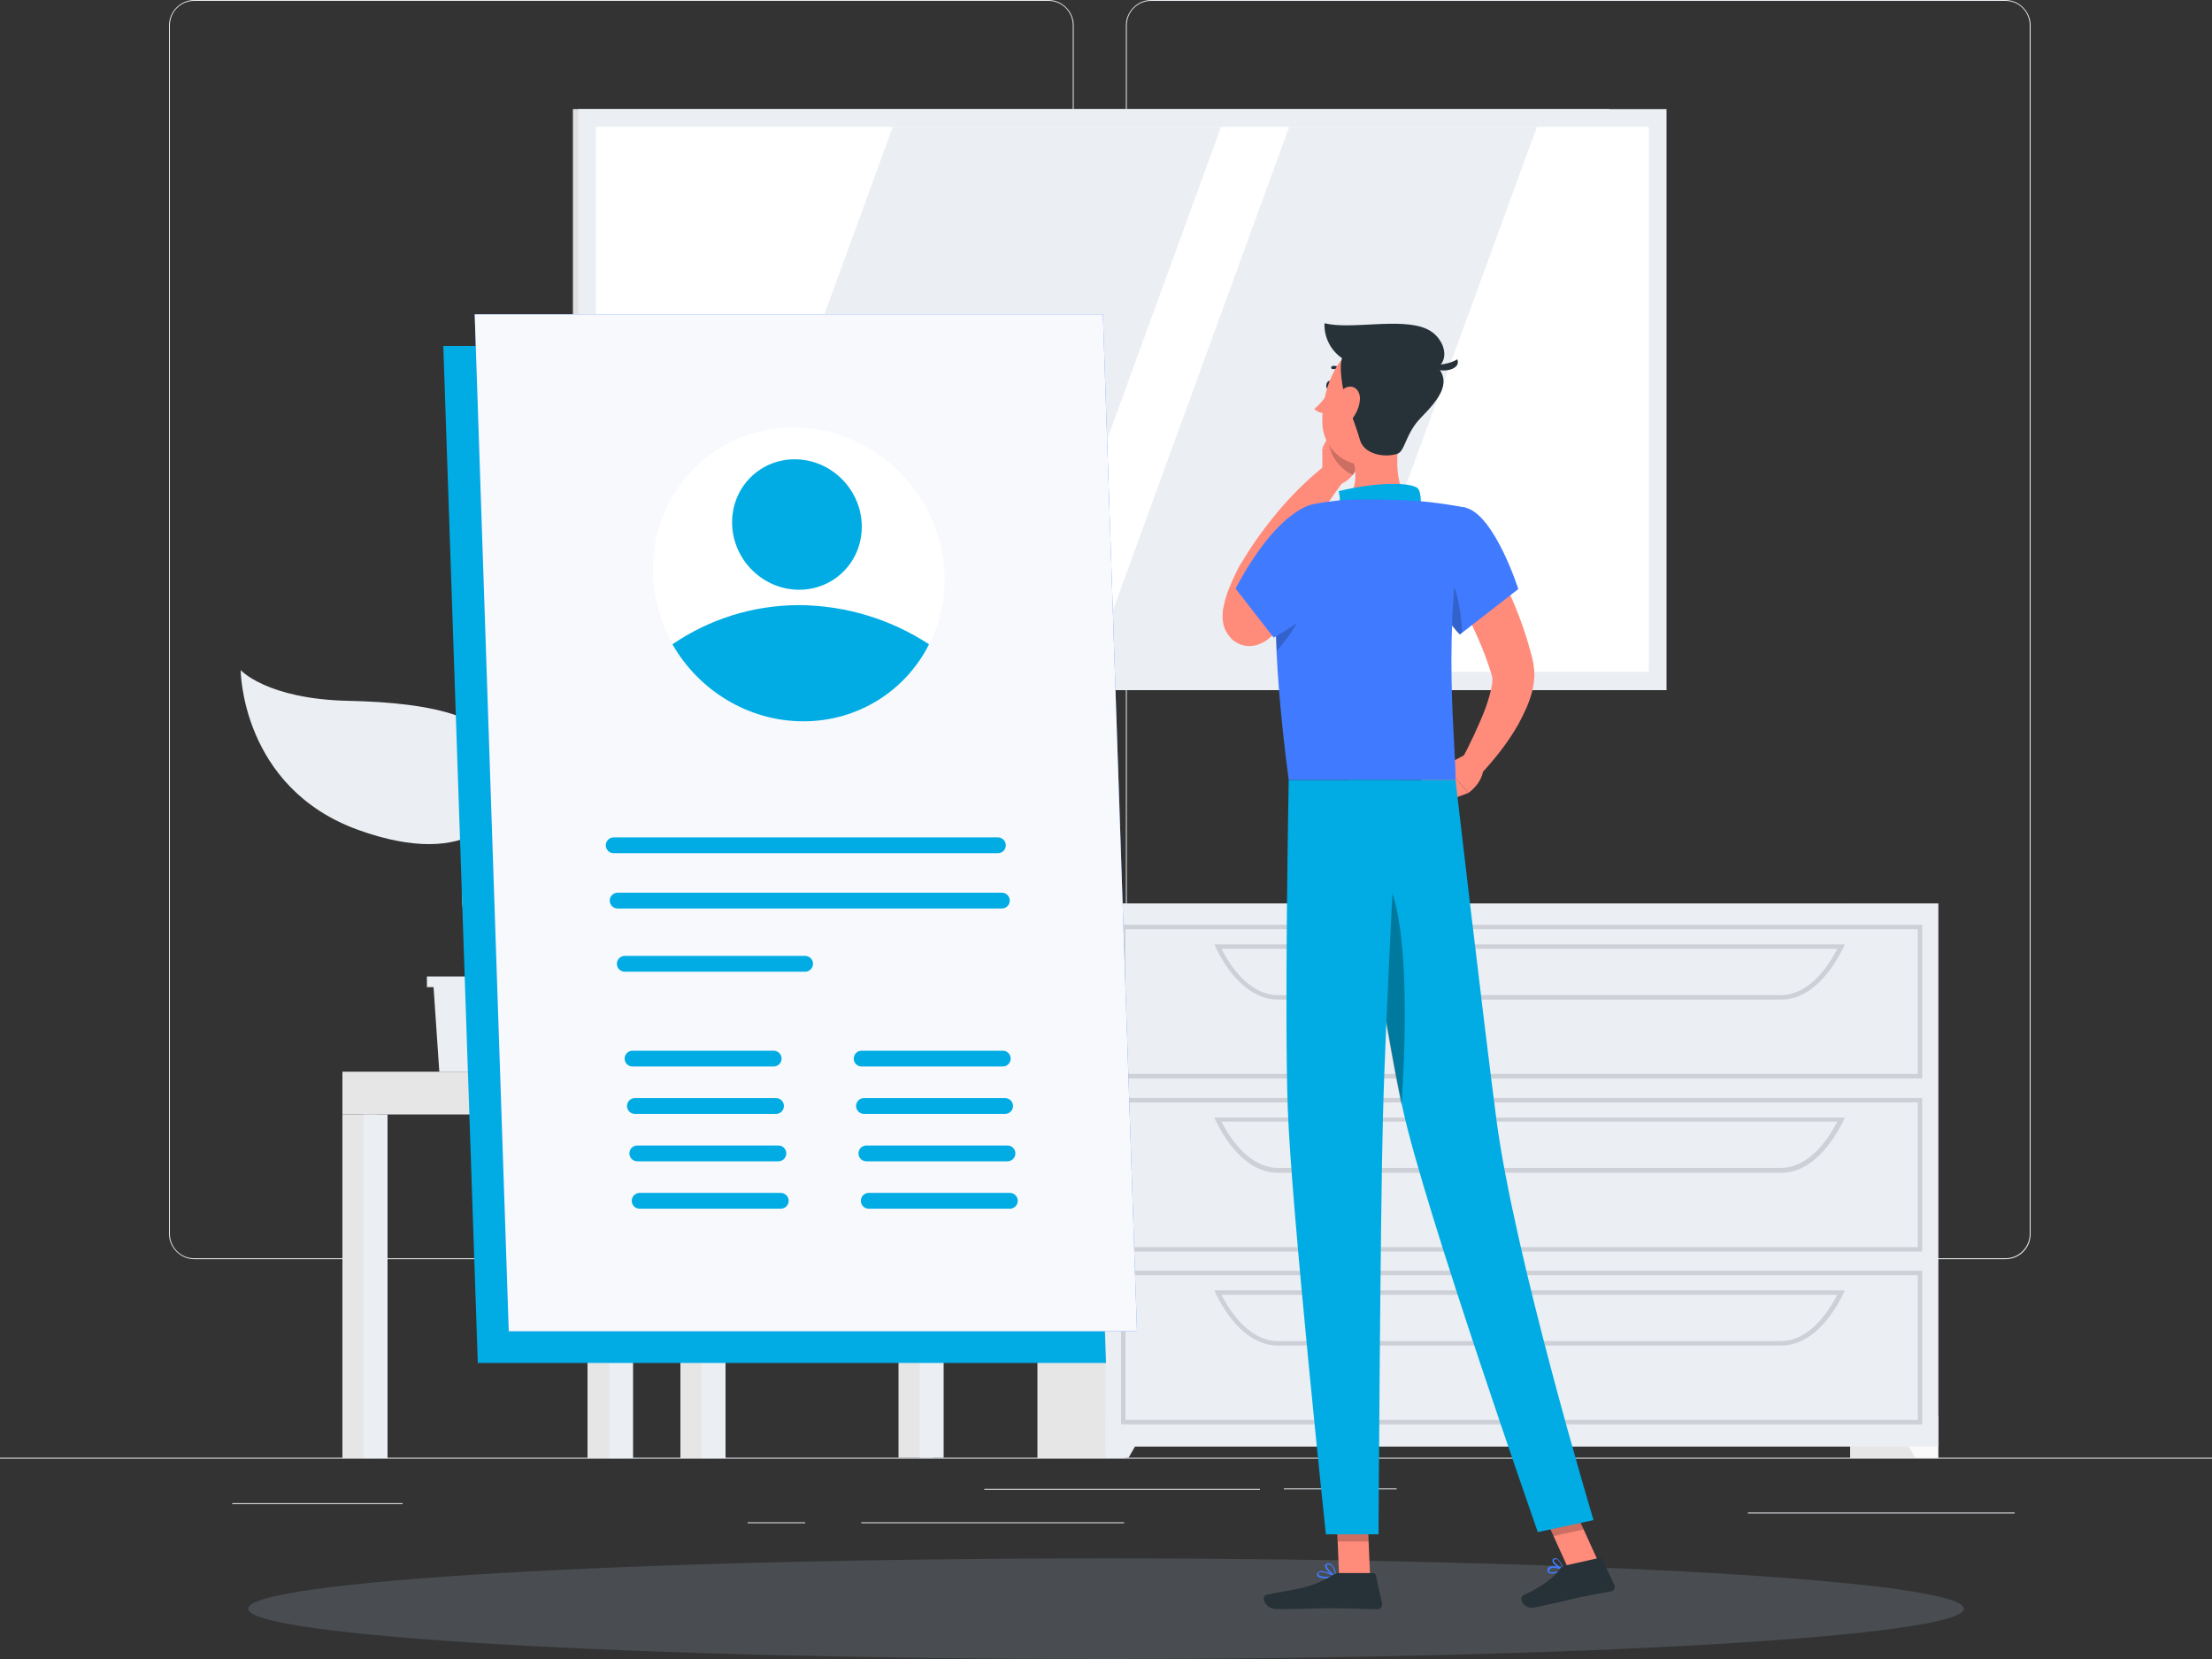 <svg width="280" height="210" viewBox="0 0 280 210" fill="none" xmlns="http://www.w3.org/2000/svg">
<rect x="0" y="0" width="280" height="210" fill="#333333" stroke="none"/>
<g clip-path="url(#clip0)">
<path d="M280 184.524H0V184.637H280V184.524Z" fill="#EBEEF3"/>
<path d="M176.792 188.414H162.512V188.526H176.792V188.414Z" fill="#EBEEF3"/>
<path d="M255.024 191.457H221.256V191.569H255.024V191.457Z" fill="#EBEEF3"/>
<path d="M159.488 188.47H124.6V188.582H159.488V188.47Z" fill="#EBEEF3"/>
<path d="M101.92 192.697H94.64V192.809H101.92V192.697Z" fill="#EBEEF3"/>
<path d="M142.296 192.697H109.032V192.809H142.296V192.697Z" fill="#EBEEF3"/>
<path d="M50.96 190.274H29.4V190.387H50.96V190.274Z" fill="#EBEEF3"/>
<path d="M132.72 159.388H24.584C22.848 159.388 21.392 157.923 21.392 156.176V3.213C21.392 1.465 22.848 0 24.584 0H132.72C134.456 0 135.912 1.465 135.912 3.213V156.176C135.912 157.979 134.512 159.388 132.72 159.388ZM24.584 0.113C22.904 0.113 21.504 1.465 21.504 3.213V156.176C21.504 157.866 22.848 159.275 24.584 159.275H132.72C134.4 159.275 135.8 157.923 135.8 156.176V3.213C135.8 1.522 134.456 0.113 132.72 0.113H24.584Z" fill="#EBEBEB"/>
<path d="M253.848 159.388H145.712C143.976 159.388 142.52 157.923 142.52 156.176V3.213C142.52 1.465 143.976 0 145.712 0H253.848C255.584 0 257.04 1.465 257.04 3.213V156.176C257.04 157.979 255.64 159.388 253.848 159.388ZM145.712 0.113C144.032 0.113 142.632 1.465 142.632 3.213V156.176C142.632 157.866 143.976 159.275 145.712 159.275H253.848C255.528 159.275 256.928 157.923 256.928 156.176V3.213C256.928 1.522 255.584 0.113 253.848 0.113H145.712Z" fill="#EBEEF3"/>
<path d="M109.76 135.66H72.576L70.28 109.452H107.464L109.76 135.66Z" fill="#E6E6E6"/>
<path d="M111.664 135.66H74.48L72.24 109.452H109.424L111.664 135.66Z" fill="#F0F0F0"/>
<path d="M79.576 130.023L78.344 115.088H104.328L105.56 130.023H79.576Z" fill="white"/>
<path d="M118.104 135.66H113.736V184.525H118.104V135.66Z" fill="#E6E6E6"/>
<path d="M119.448 135.66H116.424V184.525H119.448V135.66Z" fill="#EBEEF3"/>
<path d="M77.273 141.071H119.497V135.661H77.273V141.071Z" fill="#EBEEF3"/>
<path d="M78.736 141.071H74.368V184.582H78.736V141.071Z" fill="#E6E6E6"/>
<path d="M80.136 141.071H77.112V184.582H80.136V141.071Z" fill="#EBEEF3"/>
<path d="M47.712 141.071H43.344V184.582H47.712V141.071Z" fill="#E6E6E6"/>
<path d="M49.056 141.071H46.032V184.582H49.056V141.071Z" fill="#EBEEF3"/>
<path d="M90.496 141.071H86.128V184.582H90.496V141.071Z" fill="#E6E6E6"/>
<path d="M91.84 141.071H88.816V184.582H91.84V141.071Z" fill="#EBEEF3"/>
<path d="M77.28 135.66H43.344V141.071H77.28V135.66Z" fill="#E6E6E6"/>
<path d="M203.728 13.809H72.52V87.359H203.728V13.809Z" fill="#E0E0E0"/>
<path d="M210.952 13.809H73.192V87.359H210.952V13.809Z" fill="#EBEEF3"/>
<path d="M208.705 85.042V16.057L75.425 16.057V85.042L208.705 85.042Z" fill="white"/>
<path d="M129.416 85.049L154.56 16.064H113.008L87.864 85.049H129.416Z" fill="#EBEEF3"/>
<path d="M169.344 85.049L194.544 16.064H163.184L138.04 85.049H169.344Z" fill="#EBEEF3"/>
<path d="M245.336 114.355H234.192V184.581H245.336V114.355Z" fill="#E6E6E6"/>
<path d="M242.424 184.524H245.336V179.17H239.344L242.424 184.524Z" fill="#FAFAFA"/>
<path d="M142.464 114.355H131.32V184.581H142.464V114.355Z" fill="#E6E6E6"/>
<path d="M245.336 114.355H139.944V183.116H245.336V114.355Z" fill="#EBEEF3"/>
<path opacity="0.2" d="M243.32 136.505H141.904V117.061H243.32V136.505ZM142.464 135.941H242.76V117.624H142.464V135.941Z" fill="#58616D"/>
<path opacity="0.2" d="M225.512 126.53H161.728C158.76 126.53 155.904 124.106 153.888 119.936L153.72 119.541H233.52L233.352 119.936C231.28 124.106 228.48 126.53 225.512 126.53ZM154.616 120.105C156.52 123.824 159.096 125.966 161.728 125.966H225.456C228.088 125.966 230.664 123.824 232.568 120.105H154.616Z" fill="#58616D"/>
<path d="M142.856 184.524H139.944V179.17H145.936L142.856 184.524Z" fill="#EBEEF3"/>
<path opacity="0.2" d="M243.32 158.43H141.904V138.985H243.32V158.43ZM142.464 157.866H242.76V139.549H142.464V157.866Z" fill="#58616D"/>
<path opacity="0.2" d="M225.512 148.454H161.728C158.76 148.454 155.904 146.03 153.888 141.859L153.72 141.465H233.52L233.352 141.859C231.28 146.03 228.48 148.454 225.512 148.454ZM154.616 141.972C156.52 145.692 159.096 147.834 161.728 147.834H225.456C228.088 147.834 230.664 145.692 232.568 141.972H154.616Z" fill="#58616D"/>
<path opacity="0.2" d="M243.32 180.298H141.904V160.854H243.32V180.298ZM142.464 179.734H242.76V161.417H142.464V179.734Z" fill="#58616D"/>
<path opacity="0.2" d="M225.512 170.322H161.728C158.76 170.322 155.904 167.898 153.888 163.728L153.72 163.333H233.52L233.352 163.728C231.28 167.955 228.48 170.322 225.512 170.322ZM154.616 163.897C156.52 167.616 159.096 169.758 161.728 169.758H225.456C228.088 169.758 230.664 167.616 232.568 163.897H154.616Z" fill="#58616D"/>
<path d="M67.76 123.6V124.952H66.864L66.192 135.661H55.608L54.88 124.952H54.04V123.6H67.76Z" fill="#EBEEF3"/>
<path d="M64.288 97.11C63.448 90.741 54.88 88.938 44.072 88.712C33.768 88.487 30.464 84.823 30.464 84.823C30.464 84.823 30.52 99.702 45.36 105.057C59.416 110.129 65.128 103.479 64.288 97.11Z" fill="#EBEEF3"/>
<path d="M59.024 111.538C59.192 108.946 63.336 104.099 73.36 106.297C80.584 107.875 83.272 104.099 83.272 104.099C83.272 104.099 82.6 114.751 71.736 117.963C61.376 120.951 58.688 116.103 59.024 111.538Z" fill="#EBEEF3"/>
<path d="M61.32 127.658C61.432 127.658 61.544 127.602 61.6 127.545C62.328 126.7 61.712 124.614 60.928 121.74C59.864 118.077 58.576 113.511 59.696 110.186C60.312 108.326 61.096 106.692 61.824 105.057C63.392 101.732 64.736 98.858 63.616 95.814C63.56 95.589 63.336 95.532 63.112 95.589C62.888 95.645 62.832 95.871 62.888 96.096C63.896 98.801 62.664 101.394 61.096 104.719C60.368 106.241 59.528 107.988 58.912 109.904C57.736 113.455 59.08 118.133 60.144 121.909C60.76 124.107 61.432 126.418 60.984 126.982C60.872 127.151 60.872 127.376 61.04 127.545C61.096 127.602 61.208 127.658 61.32 127.658Z" fill="#EBEEF3"/>
<path opacity="0.2" d="M140 210C199.969 210 248.584 207.149 248.584 203.631C248.584 200.114 199.969 197.263 140 197.263C80.031 197.263 31.416 200.114 31.416 203.631C31.416 207.149 80.031 210 140 210Z" fill="#A0B4CB"/>
<path d="M140 172.521H60.48L56.112 43.793H135.632L140 172.521Z" fill="#00ACE3"/>
<path d="M143.92 168.519H64.4L60.088 39.791H139.608L143.92 168.519Z" fill="#407BFF"/>
<path d="M143.92 168.519H64.4L60.088 39.791H139.608L143.92 168.519Z" fill="#F7F9FD"/>
<path d="M119.56 72.707C119.672 75.92 118.944 78.907 117.656 81.556C114.744 87.361 108.752 91.306 101.752 91.306C94.752 91.306 88.48 87.361 85.176 81.556C83.664 78.907 82.768 75.92 82.656 72.707C82.32 62.45 90.272 54.108 100.464 54.108C110.656 54.165 119.168 62.45 119.56 72.707Z" fill="white"/>
<path d="M117.6 81.555C114.688 87.361 108.696 91.306 101.696 91.306C94.696 91.306 88.424 87.361 85.12 81.555C89.656 78.456 95.2 76.596 101.192 76.596C107.24 76.652 112.84 78.456 117.6 81.555Z" fill="#00ACE3"/>
<path d="M106.829 72.283C109.952 69.086 109.819 63.859 106.533 60.608C103.247 57.356 98.052 57.311 94.929 60.507C91.807 63.704 91.939 68.931 95.225 72.183C98.512 75.434 103.707 75.479 106.829 72.283Z" fill="#00ACE3"/>
<path d="M127.304 106.835C127.407 107.444 126.937 108 126.318 108H77.682C77.193 108 76.776 107.647 76.695 107.165C76.593 106.556 77.063 106 77.682 106H126.318C126.807 106 127.224 106.353 127.304 106.835Z" fill="#00ACE3"/>
<path d="M127.804 113.835C127.907 114.444 127.437 115 126.818 115H78.182C77.693 115 77.276 114.647 77.195 114.165C77.093 113.556 77.563 113 78.182 113H126.818C127.307 113 127.724 113.353 127.804 113.835Z" fill="#00ACE3"/>
<path d="M102.911 121.918C102.959 122.501 102.499 123 101.914 123H79.086C78.565 123 78.132 122.601 78.089 122.082C78.041 121.499 78.501 121 79.086 121H101.914C102.435 121 102.868 121.399 102.911 121.918Z" fill="#00ACE3"/>
<path d="M98.93 133.934C98.968 134.511 98.51 135 97.932 135H80.068C79.541 135 79.105 134.591 79.07 134.066C79.032 133.489 79.49 133 80.068 133H97.932C98.459 133 98.895 133.409 98.93 133.934Z" fill="#00ACE3"/>
<path d="M99.23 139.934C99.268 140.511 98.81 141 98.232 141H80.368C79.841 141 79.405 140.591 79.37 140.066C79.332 139.489 79.79 139 80.368 139H98.232C98.759 139 99.195 139.409 99.23 139.934Z" fill="#00ACE3"/>
<path d="M99.53 145.934C99.568 146.511 99.11 147 98.532 147H80.668C80.141 147 79.705 146.591 79.67 146.066C79.632 145.489 80.09 145 80.668 145H98.532C99.059 145 99.495 145.409 99.53 145.934Z" fill="#00ACE3"/>
<path d="M99.83 151.934C99.868 152.511 99.41 153 98.832 153H80.968C80.441 153 80.005 152.591 79.97 152.066C79.932 151.489 80.39 151 80.968 151H98.832C99.359 151 99.795 151.409 99.83 151.934Z" fill="#00ACE3"/>
<path d="M127.93 133.934C127.968 134.511 127.51 135 126.932 135H109.068C108.541 135 108.105 134.591 108.07 134.066C108.032 133.489 108.49 133 109.068 133H126.932C127.459 133 127.895 133.409 127.93 133.934Z" fill="#00ACE3"/>
<path d="M128.23 139.934C128.268 140.511 127.81 141 127.232 141H109.368C108.841 141 108.405 140.591 108.37 140.066C108.332 139.489 108.79 139 109.368 139H127.232C127.759 139 128.195 139.409 128.23 139.934Z" fill="#00ACE3"/>
<path d="M128.53 145.934C128.568 146.511 128.11 147 127.532 147H109.668C109.141 147 108.705 146.591 108.67 146.066C108.632 145.489 109.09 145 109.668 145H127.532C128.059 145 128.495 145.409 128.53 145.934Z" fill="#00ACE3"/>
<path d="M128.83 151.934C128.868 152.511 128.41 153 127.832 153H109.968C109.441 153 109.005 152.591 108.97 152.066C108.932 151.489 109.39 151 109.968 151H127.832C128.359 151 128.795 151.409 128.83 151.934Z" fill="#00ACE3"/>
<path d="M186.984 67.238C187.712 68.422 188.328 69.605 189 70.789C189.616 71.973 190.232 73.213 190.792 74.453C191.912 76.932 192.92 79.469 193.648 82.174C193.76 82.512 193.816 82.85 193.928 83.188L194.04 83.696L194.096 83.977L194.152 84.428C194.32 85.555 194.152 86.514 193.984 87.359C193.592 88.993 192.92 90.29 192.248 91.586C190.848 94.066 189.168 96.151 187.264 98.18L184.912 96.377C186.088 94.179 187.208 91.811 188.048 89.614C188.44 88.486 188.776 87.359 188.888 86.457C188.944 86.006 188.888 85.612 188.832 85.443L188.608 84.766C188.496 84.485 188.44 84.203 188.328 83.921C187.544 81.667 186.48 79.356 185.36 77.101C184.24 74.847 183.064 72.593 181.832 70.451L186.984 67.238Z" fill="#FF8B7B"/>
<path d="M185.472 95.531L182.896 96.884L185.864 100.378C185.864 100.378 187.712 99.138 187.768 97.222L185.472 95.531Z" fill="#FF8B7B"/>
<path d="M179.48 99.026L182.616 101.563L185.864 100.379L182.896 96.885L179.48 99.026Z" fill="#FF8B7B"/>
<path d="M168.672 48.808C168.616 49.147 168.392 49.316 168.168 49.316C167.944 49.259 167.832 48.977 167.888 48.696C167.944 48.358 168.168 48.188 168.392 48.188C168.616 48.188 168.728 48.527 168.672 48.808Z" fill="#263238"/>
<path d="M168.392 49.372C168.392 49.372 167.328 51.063 166.376 51.739C166.824 52.359 167.832 52.303 167.832 52.303L168.392 49.372Z" fill="#FF8B7B"/>
<path d="M167.384 60.419V56.699L172.256 57.263C172.256 57.263 172.2 60.419 169.456 61.377L167.384 60.419Z" fill="#FF8B7B"/>
<path d="M168.784 54.05L172.2 55.064L172.256 57.319L167.384 56.699L168.784 54.05Z" fill="#FF8B7B"/>
<path opacity="0.2" d="M172.2 55.064L168.784 54.05L168.112 55.346C168.168 57.544 169.512 59.291 171.248 60.137C172.2 58.897 172.256 57.319 172.256 57.319L172.2 55.064Z" fill="black"/>
<path d="M170.128 47.287C170.184 47.287 170.24 47.287 170.24 47.23C170.296 47.174 170.296 47.061 170.24 46.949C169.512 46.16 168.672 46.329 168.672 46.329C168.56 46.329 168.504 46.441 168.504 46.554C168.504 46.667 168.616 46.723 168.728 46.723C168.728 46.723 169.4 46.611 169.96 47.23C170.016 47.287 170.072 47.287 170.128 47.287Z" fill="#263238"/>
<path d="M177.296 54.501C176.736 57.375 176.4 61.433 178.416 63.35C178.416 63.35 177.632 66.28 172.256 66.28C166.376 66.28 169.4 63.688 169.4 63.688C171.864 62.899 171.808 60.137 171.248 57.883L177.296 54.501Z" fill="#FF8B7B"/>
<path d="M179.48 65.323C179.984 64.59 179.984 62.223 179.424 61.772C178.528 61.096 174.664 60.926 169.456 62.166C170.016 64.477 168.84 65.661 168.84 65.661L179.48 65.323Z" fill="#00ACE3"/>
<path d="M197.008 199.123C196.616 199.235 196.224 199.235 196 199.066C195.944 199.01 195.832 198.841 195.888 198.615C195.944 198.503 196 198.39 196.112 198.334C196.616 198.052 197.848 198.559 197.904 198.615C197.96 198.615 197.96 198.672 197.96 198.672C197.96 198.728 197.96 198.728 197.904 198.785C197.792 198.897 197.4 199.01 197.008 199.123ZM196.392 198.503C196.336 198.503 196.336 198.503 196.28 198.559C196.224 198.615 196.168 198.672 196.112 198.728C196.056 198.897 196.112 198.954 196.168 198.954C196.392 199.123 197.176 198.954 197.736 198.728C197.344 198.559 196.728 198.39 196.392 198.503Z" fill="#407BFF"/>
<path d="M197.96 198.784C197.456 198.672 196.504 197.995 196.504 197.544C196.504 197.488 196.504 197.319 196.728 197.263C196.84 197.206 197.008 197.206 197.12 197.319C197.624 197.601 197.96 198.672 198.016 198.728C198.072 198.728 198.016 198.728 197.96 198.784C198.016 198.784 197.96 198.784 197.96 198.784ZM196.84 197.375C196.672 197.432 196.672 197.488 196.672 197.488C196.672 197.77 197.288 198.277 197.792 198.503C197.68 198.164 197.4 197.544 197.064 197.375C197.008 197.375 196.952 197.375 196.84 197.375Z" fill="#407BFF"/>
<path d="M167.944 199.799C167.44 199.799 166.936 199.742 166.768 199.517C166.712 199.46 166.656 199.291 166.768 199.122C166.824 199.01 166.936 198.953 167.048 198.897C167.72 198.728 169.064 199.517 169.12 199.517C169.176 199.517 169.176 199.573 169.176 199.629C169.176 199.686 169.12 199.686 169.12 199.686C168.896 199.742 168.392 199.799 167.944 199.799ZM167.272 199.01C167.216 199.01 167.16 199.01 167.104 199.01C166.992 199.01 166.936 199.066 166.936 199.122C166.88 199.235 166.88 199.291 166.936 199.348C167.104 199.629 168.112 199.629 168.84 199.517C168.448 199.348 167.776 199.01 167.272 199.01Z" fill="#407BFF"/>
<path d="M169.12 199.686C169.12 199.686 169.064 199.686 169.12 199.686C168.616 199.461 167.664 198.615 167.72 198.165C167.72 198.052 167.832 197.939 168.056 197.883C168.224 197.883 168.448 197.939 168.56 198.052C169.064 198.446 169.176 199.517 169.176 199.574C169.232 199.574 169.176 199.63 169.12 199.686C169.176 199.686 169.12 199.686 169.12 199.686ZM168.168 198.052H168.112C167.944 198.052 167.944 198.108 167.944 198.165C167.888 198.446 168.56 199.123 169.008 199.405C168.952 199.066 168.84 198.446 168.504 198.165C168.392 198.108 168.28 198.052 168.168 198.052Z" fill="#407BFF"/>
<path d="M173.432 199.574H169.512L169.12 190.387H173.04L173.432 199.574Z" fill="#FF8B7B"/>
<path d="M202.328 197.714L198.52 198.559L194.656 190.049L198.464 189.203L202.328 197.714Z" fill="#FF8B7B"/>
<path d="M198.128 198.165L202.44 197.206C202.608 197.15 202.776 197.263 202.832 197.375L204.344 200.644C204.512 200.983 204.288 201.377 203.952 201.433C202.44 201.715 201.656 201.828 199.808 202.223C198.632 202.504 196 203.124 194.376 203.462C192.808 203.801 192.192 202.279 192.808 201.941C195.608 200.644 196.84 199.517 197.568 198.446C197.68 198.39 197.904 198.221 198.128 198.165Z" fill="#263238"/>
<path d="M169.512 199.122H173.824C173.992 199.122 174.104 199.235 174.16 199.404L174.944 202.955C175 203.293 174.776 203.687 174.384 203.687C172.816 203.687 170.576 203.575 168.616 203.575C166.32 203.575 164.36 203.687 161.672 203.687C160.048 203.687 159.6 202.053 160.272 201.884C163.352 201.207 165.872 201.151 168.56 199.46C168.896 199.235 169.176 199.122 169.512 199.122Z" fill="#263238"/>
<path d="M185.472 64.251C189.168 65.096 192.192 74.565 192.192 74.565L184.8 80.314C184.8 80.314 182.056 77.721 180.88 72.987C179.592 67.971 181.664 63.406 185.472 64.251Z" fill="#407BFF"/>
<path d="M166.04 75.58C165.144 76.595 164.192 77.496 163.24 78.398C162.792 78.849 162.288 79.3 161.784 79.751L161.056 80.427L160.888 80.596C160.776 80.653 160.664 80.765 160.552 80.878C160.328 81.047 160.048 81.272 159.488 81.498C159.208 81.611 158.816 81.78 158.144 81.78C157.808 81.78 157.36 81.723 156.968 81.554C156.52 81.385 156.128 81.103 155.848 80.822C155.288 80.202 155.064 79.694 154.952 79.356C154.84 79.018 154.84 78.736 154.784 78.511C154.728 78.06 154.784 77.778 154.784 77.496C154.784 77.215 154.84 76.989 154.896 76.764C155.064 75.918 155.288 75.186 155.568 74.509C155.848 73.833 156.128 73.157 156.464 72.48C156.8 71.748 157.136 71.24 157.528 70.62C158.928 68.31 160.552 66.168 162.288 64.139C164.024 62.166 165.928 60.306 168.056 58.672L170.128 60.814C168.672 62.786 167.272 64.872 165.928 66.9C164.64 68.986 163.408 71.071 162.344 73.213C162.12 73.72 161.784 74.34 161.616 74.791C161.392 75.298 161.224 75.805 161.112 76.313C160.944 76.82 160.832 77.327 160.776 77.722C160.776 77.835 160.776 77.891 160.776 77.947C160.776 78.004 160.776 78.004 160.776 77.891C160.776 77.835 160.776 77.722 160.72 77.496C160.664 77.327 160.552 76.933 160.048 76.425C159.824 76.2 159.488 75.975 159.152 75.862C158.816 75.749 158.424 75.693 158.2 75.693C157.696 75.693 157.472 75.805 157.304 75.862C157.024 75.975 157.024 76.031 157.024 75.975L157.248 75.805L157.92 75.186L159.264 73.946C160.16 73.1 161.056 72.198 161.896 71.353L166.04 75.58Z" fill="#FF8B7B"/>
<path opacity="0.2" d="M182.28 71.24C184.296 73.213 184.912 76.876 185.08 80.032L184.744 80.314C184.744 80.314 182 77.722 180.824 72.987C180.768 72.706 180.712 72.367 180.656 72.086L182.28 71.24Z" fill="black"/>
<path d="M162.12 68.252C161.336 72.536 160.832 81.328 163.128 98.743H184.24C184.408 95.475 182.336 79.637 185.472 64.251C185.472 64.251 181.888 63.518 178.416 63.349C175.728 63.236 171.808 63.123 169.456 63.349C168.448 63.462 167.496 63.574 166.656 63.743C164.36 64.138 162.568 65.942 162.12 68.252Z" fill="#407BFF"/>
<path opacity="0.2" d="M165.368 74.566L161.56 73.664C161.448 75.975 161.448 78.849 161.616 82.4C163.352 80.427 165.592 77.271 165.368 74.566Z" fill="black"/>
<path opacity="0.2" d="M169.12 190.387L169.344 195.121H173.264L173.04 190.387H169.12Z" fill="black"/>
<path opacity="0.2" d="M198.52 189.203L194.656 190.049L196.616 194.445L200.48 193.599L198.52 189.203Z" fill="black"/>
<path d="M179.144 50.274C178.136 54.05 177.744 56.361 175.392 57.939C171.864 60.306 167.496 57.6 167.384 53.543C167.272 49.935 168.952 44.299 172.984 43.567C177.016 42.778 180.152 46.498 179.144 50.274Z" fill="#FF8B7B"/>
<path d="M170.296 50.443C170.128 49.936 169.232 45.991 170.072 44.976C170.912 43.962 180.208 44.694 181.608 46.047C183.904 48.301 182.336 50.33 179.816 52.923C177.912 54.896 177.856 57.094 176.904 57.432C175.224 57.995 172.648 57.488 172.144 55.685C171.64 53.881 170.296 50.443 170.296 50.443Z" fill="#263238"/>
<path d="M180.488 41.594C177.184 40.185 171.024 41.763 167.664 40.918C167.552 42.665 168.56 45.427 171.92 46.216C171.92 46.216 176.68 47.118 180.32 47.005C183.96 46.836 183.288 42.778 180.488 41.594Z" fill="#263238"/>
<path d="M180.992 46.16C180.992 46.16 183.008 46.385 184.464 45.483C185.08 47.005 181.72 47.4 180.992 46.16Z" fill="#263238"/>
<path d="M172.144 50.556C172.088 51.57 171.584 52.528 171.024 53.204C170.184 54.163 169.288 53.543 169.12 52.415C169.008 51.344 169.288 49.597 170.296 49.09C171.36 48.583 172.2 49.428 172.144 50.556Z" fill="#FF8B7B"/>
<path d="M170.632 98.744C170.632 98.744 175.112 129.066 177.576 140.395C180.264 152.85 194.656 193.937 194.656 193.937L201.712 192.416C201.712 192.416 191.632 158.881 189.392 141.522C187.656 128.164 184.24 98.744 184.24 98.744H170.632Z" fill="#00ACE3"/>
<path opacity="0.3" d="M173.432 109.508C178.584 110.523 178.08 129.911 177.408 139.887C175.896 132.842 173.712 119.259 172.256 109.621C172.648 109.508 173.04 109.452 173.432 109.508Z" fill="black"/>
<path d="M163.128 98.744C163.128 98.744 162.568 128.39 163.016 140.451C163.464 153.02 167.832 194.219 167.832 194.219H174.496C174.496 194.219 174.72 153.809 175.056 141.409C175.392 127.939 177.016 98.744 177.016 98.744H163.128Z" fill="#00ACE3"/>
<path d="M170.408 69.549C172.312 74.678 161.224 80.709 161.224 80.709L156.408 74.509C156.408 74.509 159.6 68.084 163.52 65.209C168.392 61.602 168.952 65.66 170.408 69.549Z" fill="#407BFF"/>
</g>
<defs>
<clipPath id="clip0">
<rect width="280" height="210" fill="white"/>
</clipPath>
</defs>
</svg>
